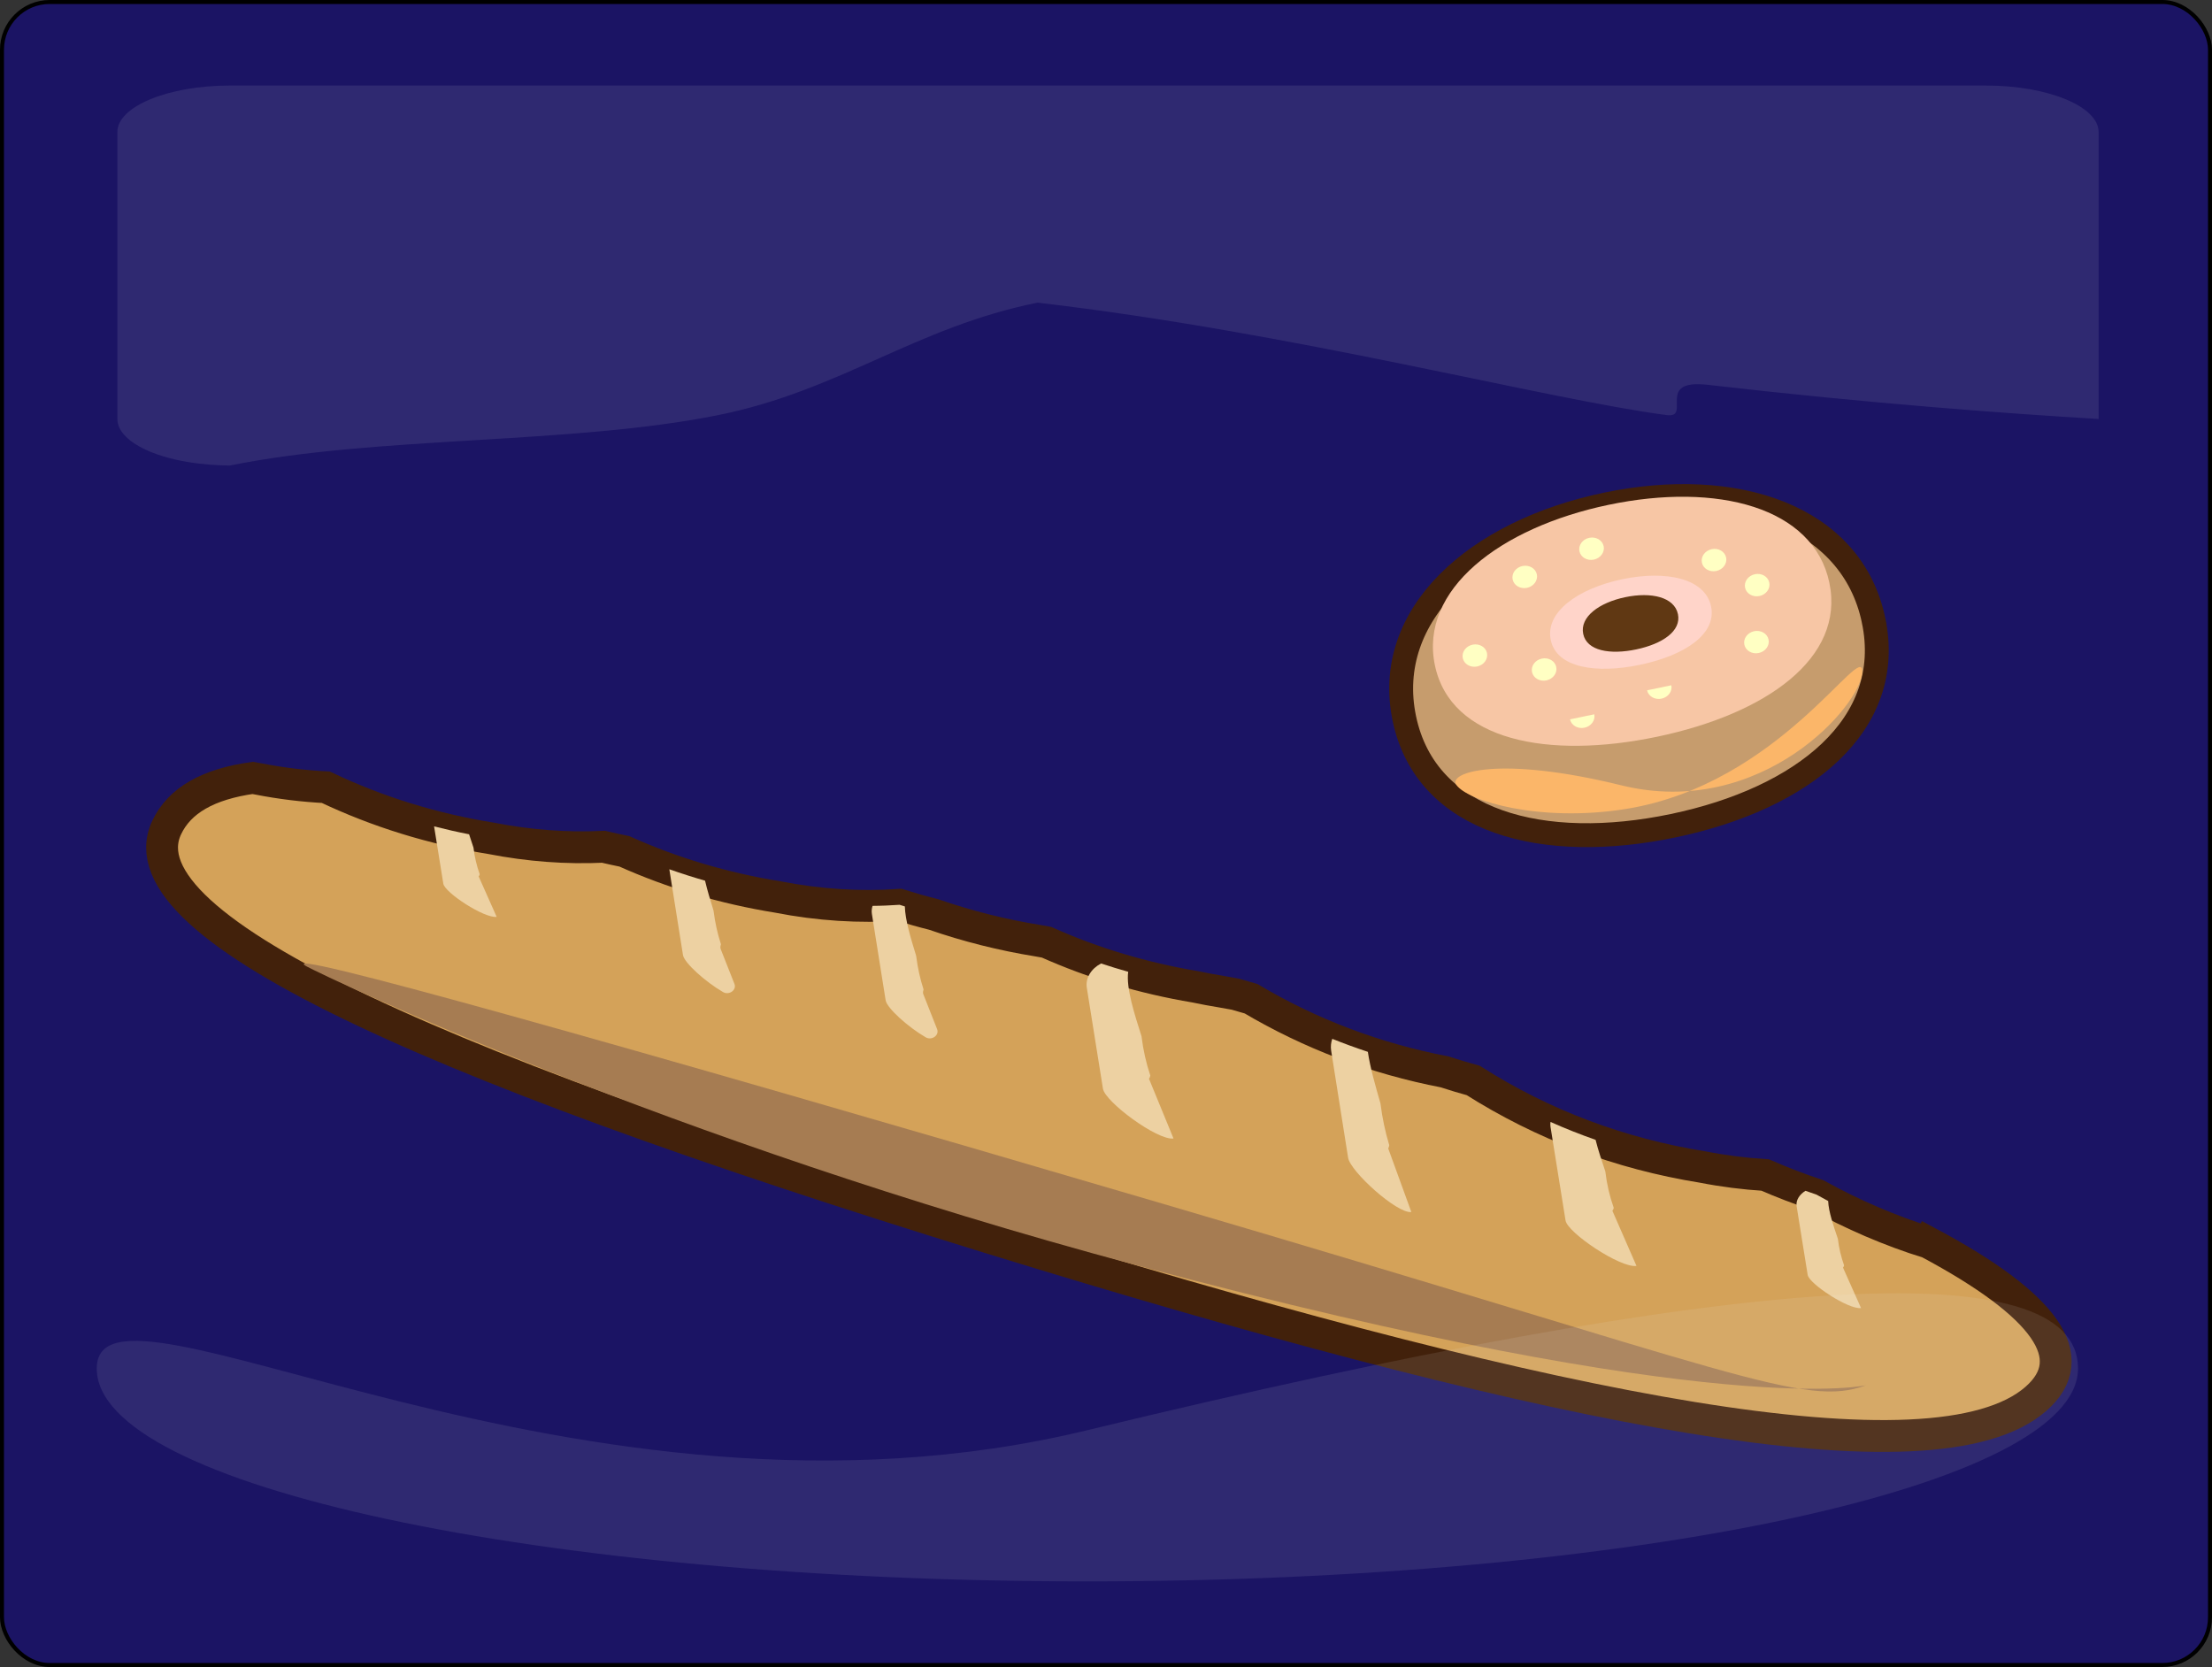 <?xml version="1.0" encoding="UTF-8"?>
<svg id="Calque_1" data-name="Calque 1" xmlns="http://www.w3.org/2000/svg" width="556" height="419" viewBox="0 0 556 419">
  <rect x="0" y="0" width="556" height="419" fill="#333333" stroke="none"/>
  <defs>
    <style>
      .cls-1 {
        fill: #f7c6a5;
      }

      .cls-2 {
        fill: #ffd4c9;
      }

      .cls-3 {
        fill: #a67c52;
      }

      .cls-4 {
        fill: #c69c6d;
        stroke-width: 6px;
      }

      .cls-4, .cls-5, .cls-6 {
        stroke-miterlimit: 10;
      }

      .cls-4, .cls-6 {
        stroke: #42210b;
      }

      .cls-7 {
        fill: #603813;
      }

      .cls-8 {
        fill: #fbb669;
      }

      .cls-5 {
        fill: #1b1464;
        stroke: #000;
      }

      .cls-9 {
        fill: #edd1a2;
      }

      .cls-10 {
        fill: #ffffc3;
      }

      .cls-11 {
        fill: #e6e6e6;
        opacity: .1;
      }

      .cls-6 {
        fill: #d4a259;
        stroke-width: 8px;
      }
    </style>
  </defs>
  <rect class="cls-5" x=".5" y=".5" width="555" height="418" rx="12" ry="12"/>
  <path class="cls-6" d="M484.82,312.38c-9.8-3.06-19.18-7.1-28.15-12.07-4.41-1.46-8.74-3.12-12.98-4.97-5.21-.32-10.45-.98-15.73-2.01-20.92-3.37-40.13-10.63-57.65-21.75-2.42-.66-4.81-1.39-7.18-2.16-17.44-3.36-33.66-9.5-48.67-18.39-1.31-.38-2.61-.76-3.93-1.14-1.13-.19-2.27-.39-3.41-.61-2.26-.36-4.49-.79-6.71-1.25-13.12-2.2-25.57-5.93-37.34-11.19-.7-.12-1.4-.25-2.1-.38-9.09-1.47-17.85-3.68-26.3-6.61-2.88-.72-5.73-1.53-8.55-2.42-10.06,.69-20.26,.05-30.6-1.97-13.57-2.19-26.43-6.02-38.57-11.47-1.76-.36-3.52-.74-5.25-1.15-9.3,.44-18.71-.26-28.24-2.12-14.7-2.37-28.55-6.66-41.57-12.85-5.63-.29-11.29-.97-17-2.09-.47-.08-.92-.17-1.39-.25-11.02,1.55-18.38,5.55-21.64,12.55-11.84,25.43,70.62,61.69,220.41,107.17,127.62,38.74,223.96,58.7,249.48,36.34,11.84-10.37,2.37-23.55-26.93-39.21Z"/>
  <path class="cls-3" d="M469.01,348.21c.96-.34-35.07,9.54-183.23-30.15-119.09-31.89-204.12-72.66-208.67-75.13-9.75-5.3,74.3,18.24,215.26,59.66,145.68,42.8,161.04,51.24,176.64,45.62Z"/>
  <path class="cls-9" d="M181.15,238.53c-.12-.3-.09-.62,0-.94,.02-.08,.04-.17,.06-.27-.86-2.65-1.47-5.4-1.83-8.25l-.07-.33c-.74-2.4-1.53-4.97-2.09-7.38-3.03-.87-6.03-1.83-8.98-2.87l3.43,21.55c.3,1.99,5.77,6.84,10.08,9.32,1.52,.88,3.46-.52,2.86-2.05l-3.47-8.79Z"/>
  <path class="cls-9" d="M120.58,219.74c-.76-2.13-1.29-4.34-1.56-6.65l-.02-.08c-.36-1.07-.74-2.19-1.09-3.31-2.97-.58-5.9-1.25-8.8-1.99l2.32,14.4c.34,2.23,10.32,8.77,13.41,8.34l-4.53-10.17c.13-.13,.22-.32,.27-.55Z"/>
  <path class="cls-9" d="M405.62,303.58c-1.03-2.9-1.73-5.92-2.1-9.06l-.02-.1c-.86-2.57-1.79-5.33-2.44-7.92-3.84-1.35-7.62-2.84-11.33-4.5-.06,.41-.07,.82,0,1.23l3.78,23.54c.46,3.03,13.73,11.99,17.83,11.42l-6.06-13.87c.17-.18,.29-.43,.35-.74Z"/>
  <path class="cls-9" d="M289.14,270.34c-1.05-3.14-1.79-6.4-2.2-9.78l-.02-.11c-1.79-5.65-3.9-12.15-3.34-16.19-2.29-.65-4.57-1.34-6.82-2.09-2.45,1.28-3.96,3.63-3.59,6.06l4.06,25.4c.49,3.28,13.71,13.09,17.74,12.53l-6.17-15.02c.17-.19,.28-.46,.34-.8Z"/>
  <path class="cls-9" d="M349.19,287.81c-1.01-3.34-1.74-6.8-2.19-10.38l-.02-.12c-1.23-4.28-2.6-9.02-3.16-12.93-3.02-1-6.01-2.09-8.95-3.27-.32,.92-.43,1.93-.28,2.95l4.26,26.91c.52,3.47,12.37,14.16,15.9,13.67l-5.82-16c.14-.2,.23-.48,.27-.83Z"/>
  <path class="cls-9" d="M232.08,249.9c-.12-.3-.09-.62,0-.94,.02-.08,.04-.17,.06-.27-.86-2.65-1.47-5.4-1.83-8.25l-.07-.33c-1.29-4.19-2.72-8.88-2.8-12.28-.44-.13-.88-.27-1.32-.41-2.26,.15-4.53,.26-6.8,.27-.2,.64-.27,1.31-.17,1.99l3.46,21.73c.3,1.99,5.77,6.84,10.08,9.32,1.52,.88,3.46-.52,2.86-2.05l-3.47-8.79Z"/>
  <path class="cls-9" d="M463.53,318.07c-.76-2.13-1.29-4.34-1.56-6.65l-.02-.08c-1.08-3.18-2.32-6.76-2.43-9.47-.99-.52-1.97-1.06-2.95-1.61-.92-.31-1.83-.63-2.75-.95-1.53,.94-2.45,2.38-2.23,3.85l2.78,17.28c.34,2.23,10.32,8.77,13.41,8.34l-4.53-10.17c.13-.13,.22-.32,.27-.55Z"/>
  <path class="cls-4" d="M470.94,155.93c5.5,26.27-17.79,44.8-50.36,51.61-32.57,6.82-62.09-.66-67.59-26.93-5.5-26.27,18.12-47.01,50.69-53.82,32.57-6.82,61.76,2.87,67.26,29.14Z"/>
  <path class="cls-1" d="M459.82,146.47c3.97,18.96-15.93,32.98-43.31,38.71-27.38,5.73-51.87,1-55.84-17.96s16.26-34.6,43.64-40.33c27.38-5.73,51.54,.61,55.51,19.57Z"/>
  <path class="cls-2" d="M430.09,152.42c1.46,6.99-6.7,12.34-17.83,14.67-11.13,2.33-21.01,.76-22.47-6.23s6.84-12.94,17.97-15.27,20.86-.16,22.33,6.83Z"/>
  <path class="cls-7" d="M421.76,154.35c.89,4.27-3.91,7.5-10.49,8.88-6.57,1.38-12.43,.38-13.32-3.89s4-7.87,10.57-9.24,12.34-.01,13.24,4.26Z"/>
  <path class="cls-8" d="M468.09,168.76c.02,8.22-25.25,37.31-60.57,28.63-30.93-7.6-43.5-3.19-41.49-.16,2.74,4.14,21.19,9.57,42.73,6.09,38.6-6.24,59.31-42.34,59.33-34.56Z"/>
  <ellipse class="cls-10" cx="383.26" cy="145" rx="3.11" ry="2.8" transform="translate(-21.58 81.59) rotate(-11.82)"/>
  <ellipse class="cls-10" cx="388.13" cy="168.26" rx="3.11" ry="2.8" transform="translate(-26.24 83.09) rotate(-11.82)"/>
  <path class="cls-10" d="M420.1,172.24c.32,1.51-.79,3.02-2.47,3.37-1.68,.35-3.3-.59-3.62-2.1"/>
  <path class="cls-10" d="M400.73,179.54c.32,1.51-.79,3.02-2.47,3.37-1.68,.35-3.3-.59-3.62-2.1"/>
  <ellipse class="cls-10" cx="430.83" cy="140.76" rx="3.11" ry="2.8" transform="translate(-19.7 91.25) rotate(-11.82)"/>
  <ellipse class="cls-10" cx="370.72" cy="164.77" rx="3.11" ry="2.8" transform="translate(-25.89 79.44) rotate(-11.82)"/>
  <ellipse class="cls-10" cx="441.5" cy="161.38" rx="3.11" ry="2.8" transform="translate(-23.7 93.87) rotate(-11.82)"/>
  <ellipse class="cls-10" cx="441.68" cy="147.06" rx="3.11" ry="2.8" transform="translate(-20.76 93.6) rotate(-11.82)"/>
  <ellipse class="cls-10" cx="400.05" cy="137.91" rx="3.11" ry="2.8" transform="translate(-19.77 84.88) rotate(-11.82)"/>
  <path class="cls-11" d="M260.8,76.07c-30.69,6.16-49.57,22.08-80.25,28.26-37,7.46-85.78,5.18-122.73,12.67-1.91,0-11.91-.09-20-3.44-5.13-2.12-8.32-5.04-8.32-8.26V33.19c0-6.43,12.75-11.69,28.32-11.69H499.18c15.58,0,28.32,5.26,28.32,11.69V105.31c-23-1.37-57.22-3.86-98.28-8.59-13.3-1.53-3.89,8.45-10.28,7.61-30.01-3.91-93.85-20.79-158.13-28.26Z"/>
  <path class="cls-11" d="M522.32,343.98c0,29.55-111.48,53.5-249,53.5s-249-23.95-249-53.5,120.65,46.63,249,15.5c164.94-40,249-45.05,249-15.5Z"/>
</svg>